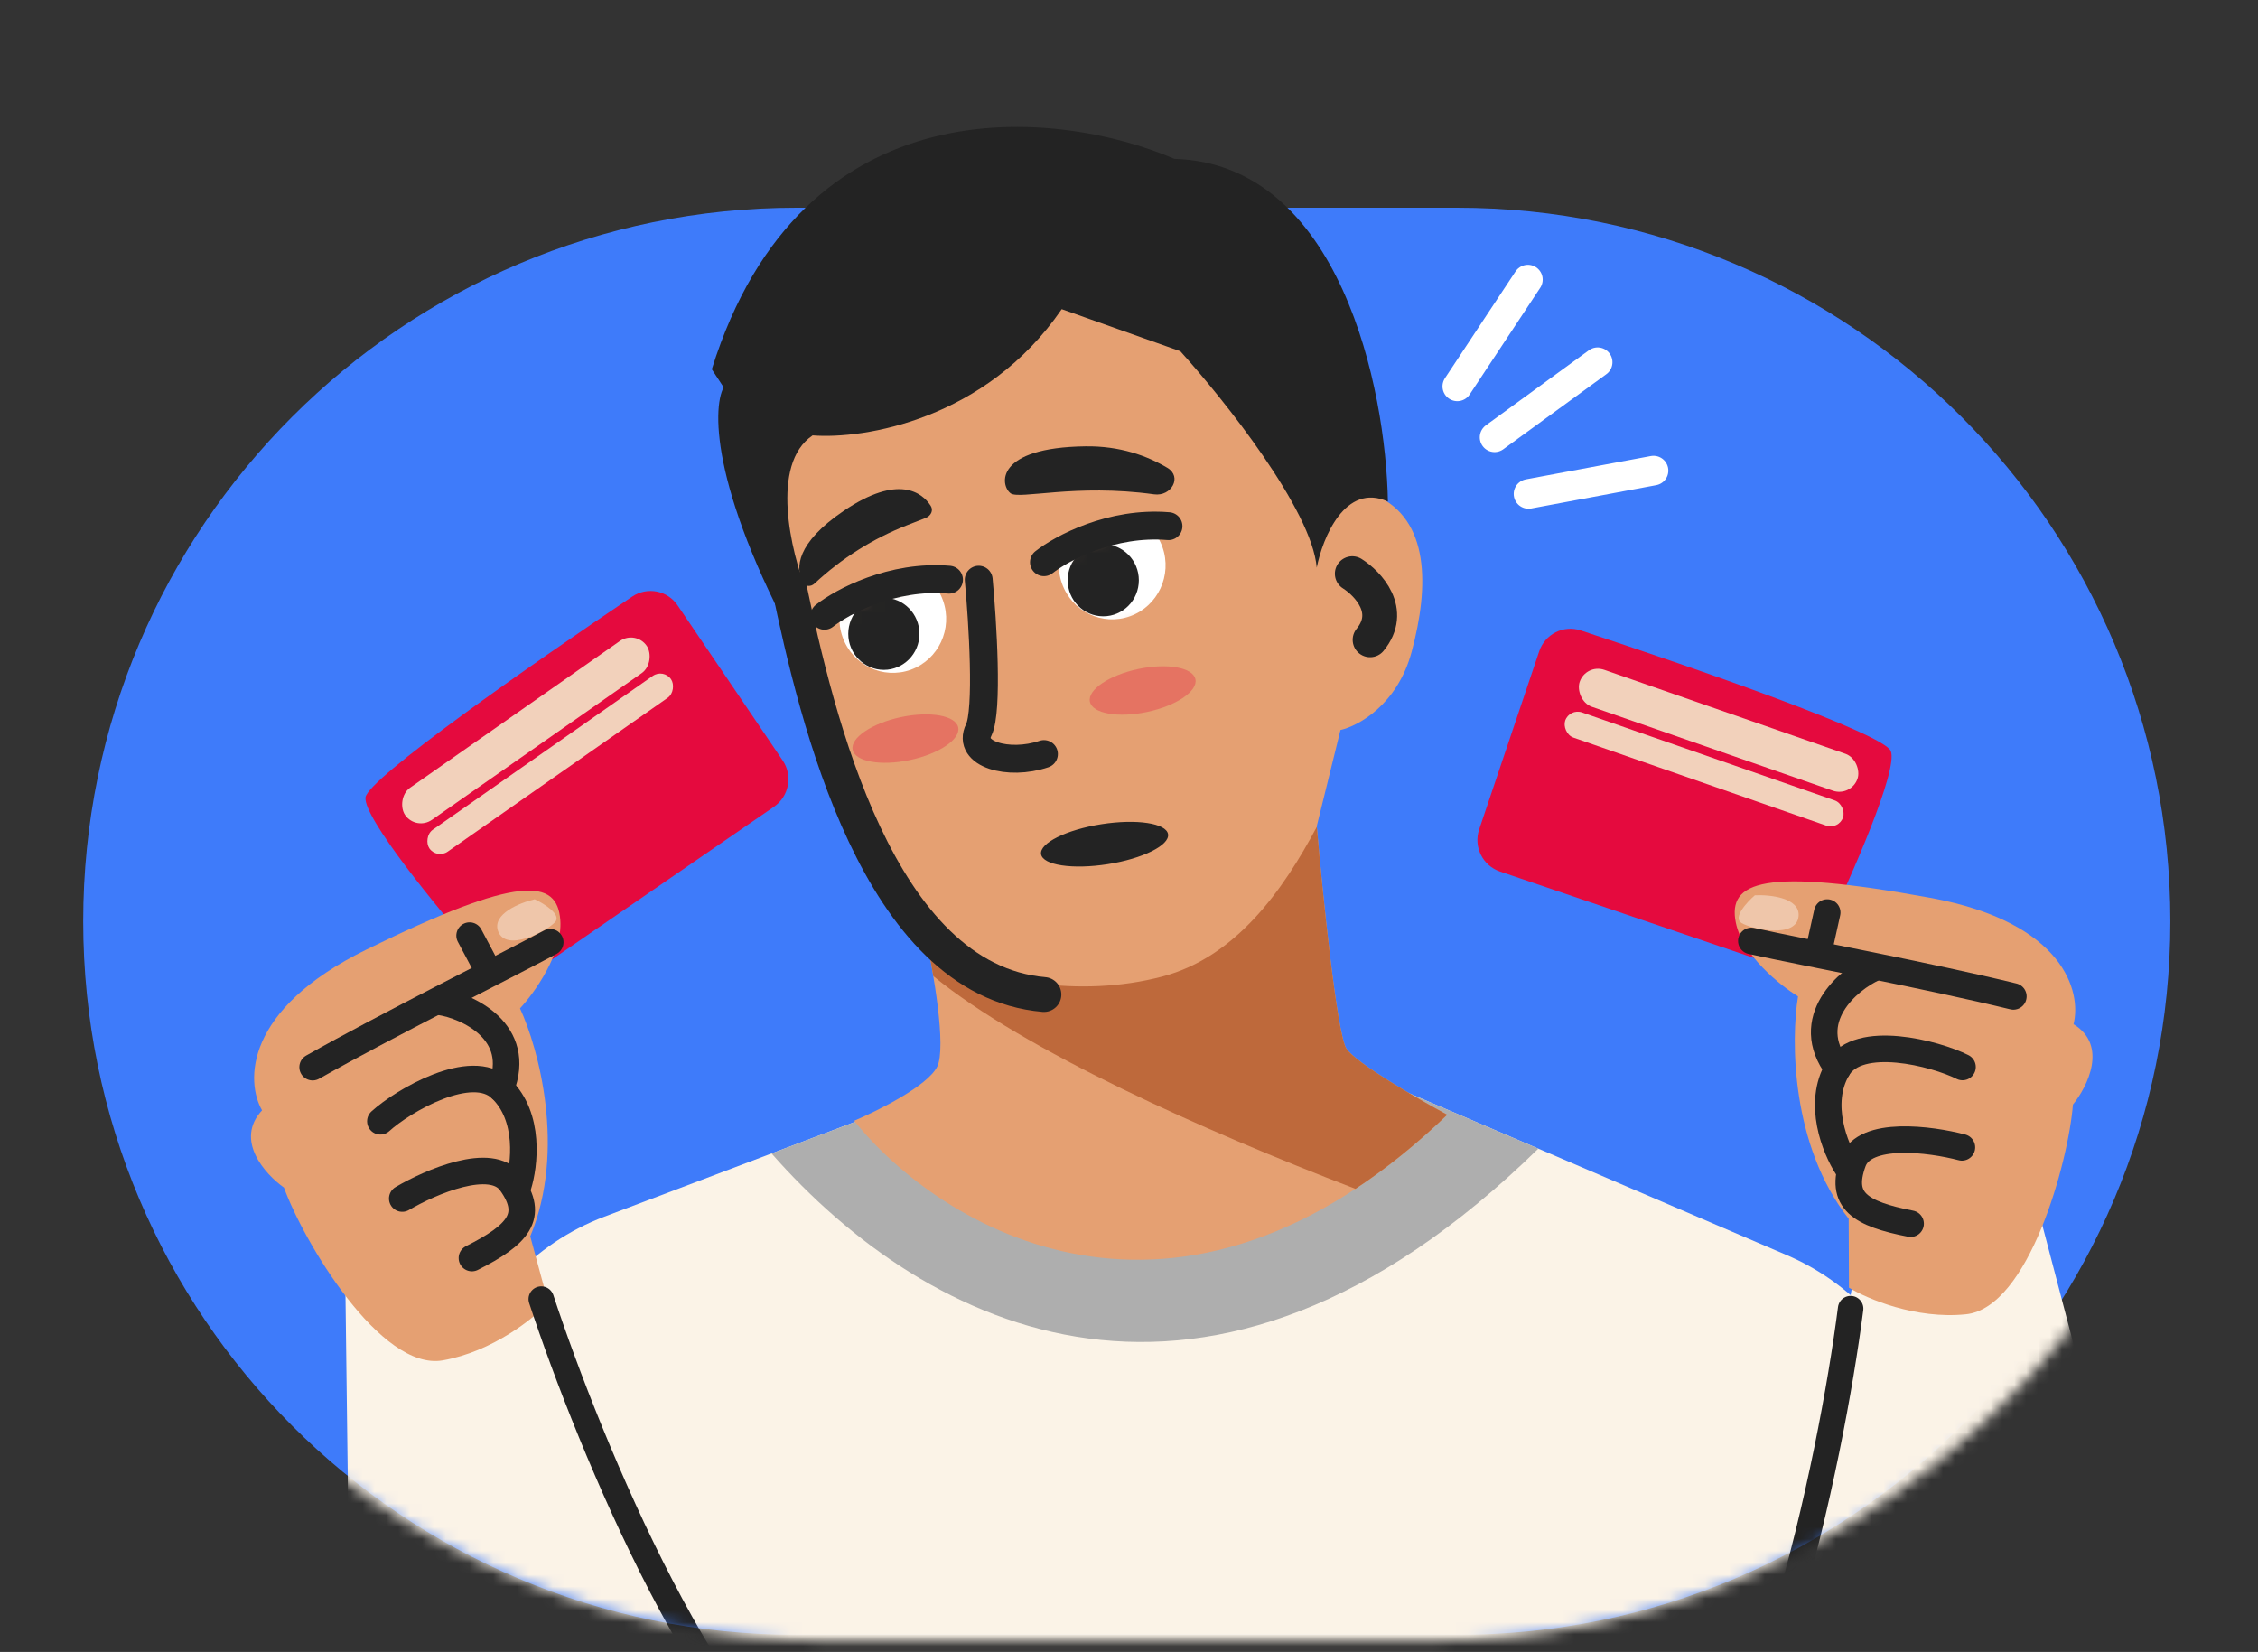 <svg width="190" height="139" viewBox="0 0 190 139" fill="none" xmlns="http://www.w3.org/2000/svg">
<rect x="0" y="0" width="190" height="139" fill="#333333" stroke="none"/>
<path d="M182.625 77.519C182.625 44.361 155.745 17.48 122.586 17.48H67.041C33.882 17.48 7.002 44.361 7.002 77.519C7.002 110.678 33.882 137.558 67.041 137.558H122.586C155.745 137.558 182.625 110.678 182.625 77.519Z" fill="#3E7BFA"/>
<mask id="mask0_1642_18355" style="mask-type:alpha" maskUnits="userSpaceOnUse" x="0" y="0" width="190" height="139">
<path d="M189.051 69.037C189.051 30.909 158.142 0 120.014 0H69.988C31.86 0 0.951 30.909 0.951 69.037C0.951 107.165 31.86 138.074 69.988 138.074H120.014C158.142 138.074 189.051 107.165 189.051 69.037Z" fill="#23BA3B"/>
</mask>
<g mask="url(#mask0_1642_18355)">
<path d="M50.845 102.379L72.769 94.087C74.163 93.559 75.611 93.185 77.087 92.972L104.086 89.062C107.822 88.521 111.636 89.021 115.106 90.508L150.354 105.611C155.38 107.764 159.338 111.834 161.35 116.917L179.177 161.945C183.66 173.268 175.103 185.485 162.93 185.142L154.349 184.9C153.345 184.872 152.439 184.291 151.994 183.39L151.659 182.71C150.543 180.447 147.157 181.079 146.932 183.592C146.817 184.88 145.738 185.866 144.445 185.866H44.972C31.403 185.866 21.571 172.93 25.204 159.856L27.957 149.95L38.485 115.563C40.343 109.493 44.907 104.625 50.845 102.379Z" fill="#FBF3E7"/>
<path d="M129.444 96.65L109.801 88.234L74.869 93.293L64.922 97.055C77.931 111.838 101.554 123.93 129.444 96.65Z" fill="#AEAEAE"/>
<path d="M78.86 89.753C79.658 88.134 78.527 81.659 77.862 78.624C72.272 72.958 68.214 59.063 66.883 52.825L62.891 35.119L72.871 21.967L92.833 21.461C98.988 27.531 112.195 40.077 115.789 41.696C120.28 43.719 120.28 49.283 118.783 54.848C117.585 59.3 114.291 61.087 112.794 61.424L110.798 69.518C111.297 75.251 112.495 87.021 113.293 88.235C114.092 89.449 119.282 92.451 121.777 93.799C99.021 115.653 79.026 103.242 71.873 94.305C73.869 93.462 78.061 91.371 78.86 89.753Z" fill="#E5A072"/>
<path d="M110.803 69.574C111.305 75.328 112.498 87.024 113.293 88.234C114.092 89.448 119.282 92.45 121.777 93.799C119.161 96.311 116.582 98.37 114.054 100.034C101.262 95.125 86.185 88.392 78.534 82.131C78.413 81.405 78.285 80.705 78.16 80.067C83.192 82.536 90.781 84.026 97.823 82.164C103.996 80.531 107.959 74.921 110.803 69.574Z" fill="#BE693B"/>
<path d="M113.789 48.272C115.12 49.115 117.282 51.408 115.286 53.836" stroke="#232323" stroke-width="2.931" stroke-linecap="round"/>
<path d="M66.383 49.283C68.712 60.412 73.868 82.468 87.841 83.682" stroke="#232323" stroke-width="2.931" stroke-linecap="round"/>
<path d="M67.879 49.789V55.859C59.895 41.695 59.895 34.444 60.893 32.589L59.895 31.072C67.48 6.79 89.005 9.151 98.819 13.367C112.792 13.771 116.618 32.758 116.785 42.201C113.192 40.582 111.295 45.236 110.796 47.765C110.397 42.909 102.978 33.601 99.319 29.554L89.338 26.013C82.95 35.321 72.703 36.974 68.378 36.636C64.785 39.064 66.548 46.416 67.879 49.789Z" fill="#232323"/>
<path d="M82.354 48.777C82.686 52.318 83.152 59.805 82.354 61.424C81.356 63.447 84.849 64.459 87.843 63.447" stroke="#232323" stroke-width="2.345" stroke-linecap="round"/>
<path d="M71.012 42.974C75.598 39.868 77.602 41.447 78.314 42.559C78.567 42.954 78.327 43.411 77.889 43.583L76.351 44.183C73.459 45.313 70.806 46.984 68.534 49.106C68.239 49.382 67.768 49.375 67.573 49.023C66.903 47.807 67 45.692 71.012 42.974Z" fill="#232323"/>
<path d="M91.346 37.556C94.231 37.52 96.505 38.34 98.233 39.367C99.499 40.12 98.568 41.795 97.111 41.593C90.488 40.676 85.752 42.058 85.033 41.505C84.143 40.822 83.713 37.652 91.346 37.556Z" fill="#232323"/>
<mask id="mask1_1642_18355" style="mask-type:alpha" maskUnits="userSpaceOnUse" x="68" y="48" width="15" height="10">
<path d="M79.86 48.777C73.16 48.777 69.6 51.672 68.288 53.625C68.002 54.051 68.059 54.612 68.384 55.009C75.532 63.736 89.12 48.777 79.86 48.777Z" fill="black"/>
</mask>
<g mask="url(#mask1_1642_18355)">
<ellipse cx="4.498" cy="4.546" rx="4.498" ry="4.546" transform="matrix(0.94 -0.34 0.333 0.943 69.383 49.31)" fill="white"/>
<ellipse cx="74.373" cy="53.33" rx="2.994" ry="3.035" fill="#232323"/>
</g>
<mask id="mask2_1642_18355" style="mask-type:alpha" maskUnits="userSpaceOnUse" x="86" y="44" width="16" height="10">
<path d="M98.321 44.272C91.621 44.272 88.061 47.166 86.749 49.119C86.463 49.545 86.52 50.106 86.845 50.503C93.993 59.23 107.581 44.272 98.321 44.272Z" fill="black"/>
</mask>
<g mask="url(#mask2_1642_18355)">
<ellipse cx="4.498" cy="4.546" rx="4.498" ry="4.546" transform="matrix(0.94 -0.34 0.333 0.943 87.844 44.805)" fill="white"/>
<ellipse cx="92.834" cy="48.824" rx="2.994" ry="3.035" fill="#232323"/>
</g>
<path d="M122.624 32.51L128.564 23.527" stroke="white" stroke-width="2.491" stroke-linecap="round"/>
<path d="M125.761 36.795L134.434 30.479" stroke="white" stroke-width="2.491" stroke-linecap="round"/>
<path d="M128.618 41.56L139.136 39.598" stroke="white" stroke-width="2.491" stroke-linecap="round"/>
<path d="M69.375 51.812C70.872 50.631 75.064 48.372 79.855 48.776" stroke="#232323" stroke-width="2.345" stroke-linecap="round"/>
<path d="M87.844 47.308C89.341 46.127 93.533 43.868 98.323 44.273" stroke="#232323" stroke-width="2.345" stroke-linecap="round"/>
<ellipse opacity="0.3" cx="4.541" cy="1.846" rx="4.541" ry="1.846" transform="matrix(0.978 -0.207 0.202 0.979 91.336 57.232)" fill="#E50A3E"/>
<ellipse opacity="0.3" cx="4.541" cy="1.846" rx="4.541" ry="1.846" transform="matrix(0.978 -0.207 0.202 0.979 71.375 61.279)" fill="#E50A3E"/>
<ellipse cx="5.408" cy="1.703" rx="5.408" ry="1.703" transform="matrix(0.988 -0.155 0.151 0.988 87.344 70.188)" fill="#232323"/>
<path d="M58.632 136.622L45.531 108.921C45.122 108.055 44.297 107.464 43.348 107.355L32.186 106.08C30.514 105.889 29.048 107.223 29.07 108.916L29.544 146.734C29.568 148.661 31.476 149.975 33.277 149.305L57.066 140.464C58.608 139.891 59.335 138.109 58.632 136.622Z" fill="#FBF3E7"/>
<path d="M30.755 67.098C30.565 68.811 36.844 76.468 40.008 80.082L41.478 81.486C42.426 82.392 43.878 82.505 44.964 81.757L65.121 67.887C66.394 67.01 66.727 65.266 65.863 63.992L57.019 50.939C56.165 49.68 54.464 49.346 53.197 50.199C44.61 55.977 30.929 65.533 30.755 67.098Z" fill="#E50A3E"/>
<path d="M30.828 79.901C20.509 84.968 20.677 91.03 22.05 93.428C19.718 95.937 22.308 98.807 23.895 99.928C25.531 104.452 32.017 115.386 37.254 114.466C41.443 113.73 44.921 110.932 46.136 109.625L44.618 104.03C47.654 96.744 45.308 88.206 43.756 84.848C44.971 83.541 47.35 80.227 47.148 77.428C46.895 73.93 43.727 73.568 30.828 79.901Z" fill="#E5A072"/>
<path d="M41.912 78.349C41.388 76.901 43.747 75.956 44.992 75.665C45.805 76.047 47.285 76.968 46.702 77.595C45.973 78.379 42.566 80.159 41.912 78.349Z" fill="#EFC6AA"/>
<path d="M41.106 81.726L39.514 78.725" stroke="#232323" stroke-width="2.234" stroke-linecap="round"/>
<path d="M46.301 79.283C42.056 81.545 32.697 86.187 26.306 89.794" stroke="#232323" stroke-width="2.234" stroke-linecap="round"/>
<path d="M33.847 100.848C36.213 99.455 41.351 97.238 42.982 99.506C45.02 102.341 43.562 103.909 39.709 105.855" stroke="#232323" stroke-width="2.234" stroke-linecap="round"/>
<path d="M32.006 94.348C33.91 92.614 39.677 89.239 42.152 91.603C44.628 93.968 44.146 98.048 43.595 99.792" stroke="#232323" stroke-width="2.234" stroke-linecap="round"/>
<path d="M36.971 84.29C39.287 84.626 44.052 86.79 42.148 91.604" stroke="#232323" stroke-width="2.234" stroke-linecap="round"/>
<rect width="24.775" height="3.276" rx="1.638" transform="matrix(-0.821 0.574 0.561 0.825 53.504 52.998)" fill="#F2D1BB"/>
<rect width="24.775" height="2.235" rx="1.118" transform="matrix(-0.821 0.574 0.561 0.825 55.84 56.236)" fill="#F2D1BB"/>
<path d="M45.543 109.309C49.597 121.637 60.218 147.361 70.272 151.635" stroke="#232323" stroke-width="2.143" stroke-linecap="round"/>
<path d="M150.718 137.766L155.98 107.503C156.144 106.559 156.781 105.767 157.666 105.403L168.069 101.133C169.632 100.491 171.404 101.377 171.833 103.013L181.42 139.57C181.908 141.429 180.418 143.21 178.503 143.056L153.251 141.033C151.611 140.902 150.436 139.387 150.718 137.766Z" fill="#FBF3E7"/>
<path d="M155.723 110.113C154.073 122.955 148.275 150.881 138.29 159.854" stroke="#232323" stroke-width="2.143" stroke-linecap="round"/>
<path d="M159.103 63.196C159.742 64.793 155.727 73.882 153.64 78.226L152.598 79.977C151.925 81.108 150.552 81.613 149.305 81.189L126.215 73.332C124.756 72.836 123.972 71.251 124.464 69.791L129.518 54.8C130.005 53.355 131.559 52.569 133.009 53.046C142.814 56.269 158.52 61.736 159.103 63.196Z" fill="#E50A3E"/>
<path d="M162.433 75.546C173.717 77.61 175.165 83.495 174.479 86.179C177.392 87.959 175.659 91.429 174.428 92.942C174.054 97.745 170.711 110.045 165.423 110.588C161.193 111.023 157.101 109.277 155.584 108.35L155.559 102.548C150.701 96.358 150.693 87.495 151.296 83.838C149.779 82.911 146.607 80.369 146.059 77.618C145.373 74.179 148.329 72.966 162.433 75.546Z" fill="#E5A072"/>
<path d="M151.344 77.075C151.463 75.538 148.941 75.272 147.665 75.331C146.983 75.92 145.802 77.211 146.53 77.656C147.44 78.213 151.194 78.997 151.344 77.075Z" fill="#EFC6AA"/>
<path d="M153.015 80.109L153.752 76.784" stroke="#232323" stroke-width="2.234" stroke-linecap="round"/>
<path d="M147.367 79.174C152.056 80.194 162.302 82.111 169.415 83.841" stroke="#232323" stroke-width="2.234" stroke-linecap="round"/>
<path d="M165.086 96.543C162.438 95.848 156.9 95.114 155.932 97.743C154.722 101.03 156.543 102.143 160.77 102.965" stroke="#232323" stroke-width="2.234" stroke-linecap="round"/>
<path d="M165.136 89.78C162.841 88.63 156.392 86.953 154.636 89.906C152.879 92.859 154.427 96.656 155.42 98.186" stroke="#232323" stroke-width="2.234" stroke-linecap="round"/>
<path d="M157.681 81.449C155.54 82.405 151.525 85.79 154.638 89.906" stroke="#232323" stroke-width="2.234" stroke-linecap="round"/>
<rect width="24.742" height="3.28" rx="1.64" transform="matrix(0.945 0.329 -0.321 0.947 133.449 55.824)" fill="#F2D1BB"/>
<rect width="24.742" height="2.238" rx="1.119" transform="matrix(0.945 0.329 -0.321 0.947 132.062 59.578)" fill="#F2D1BB"/>
</g>
</svg>
